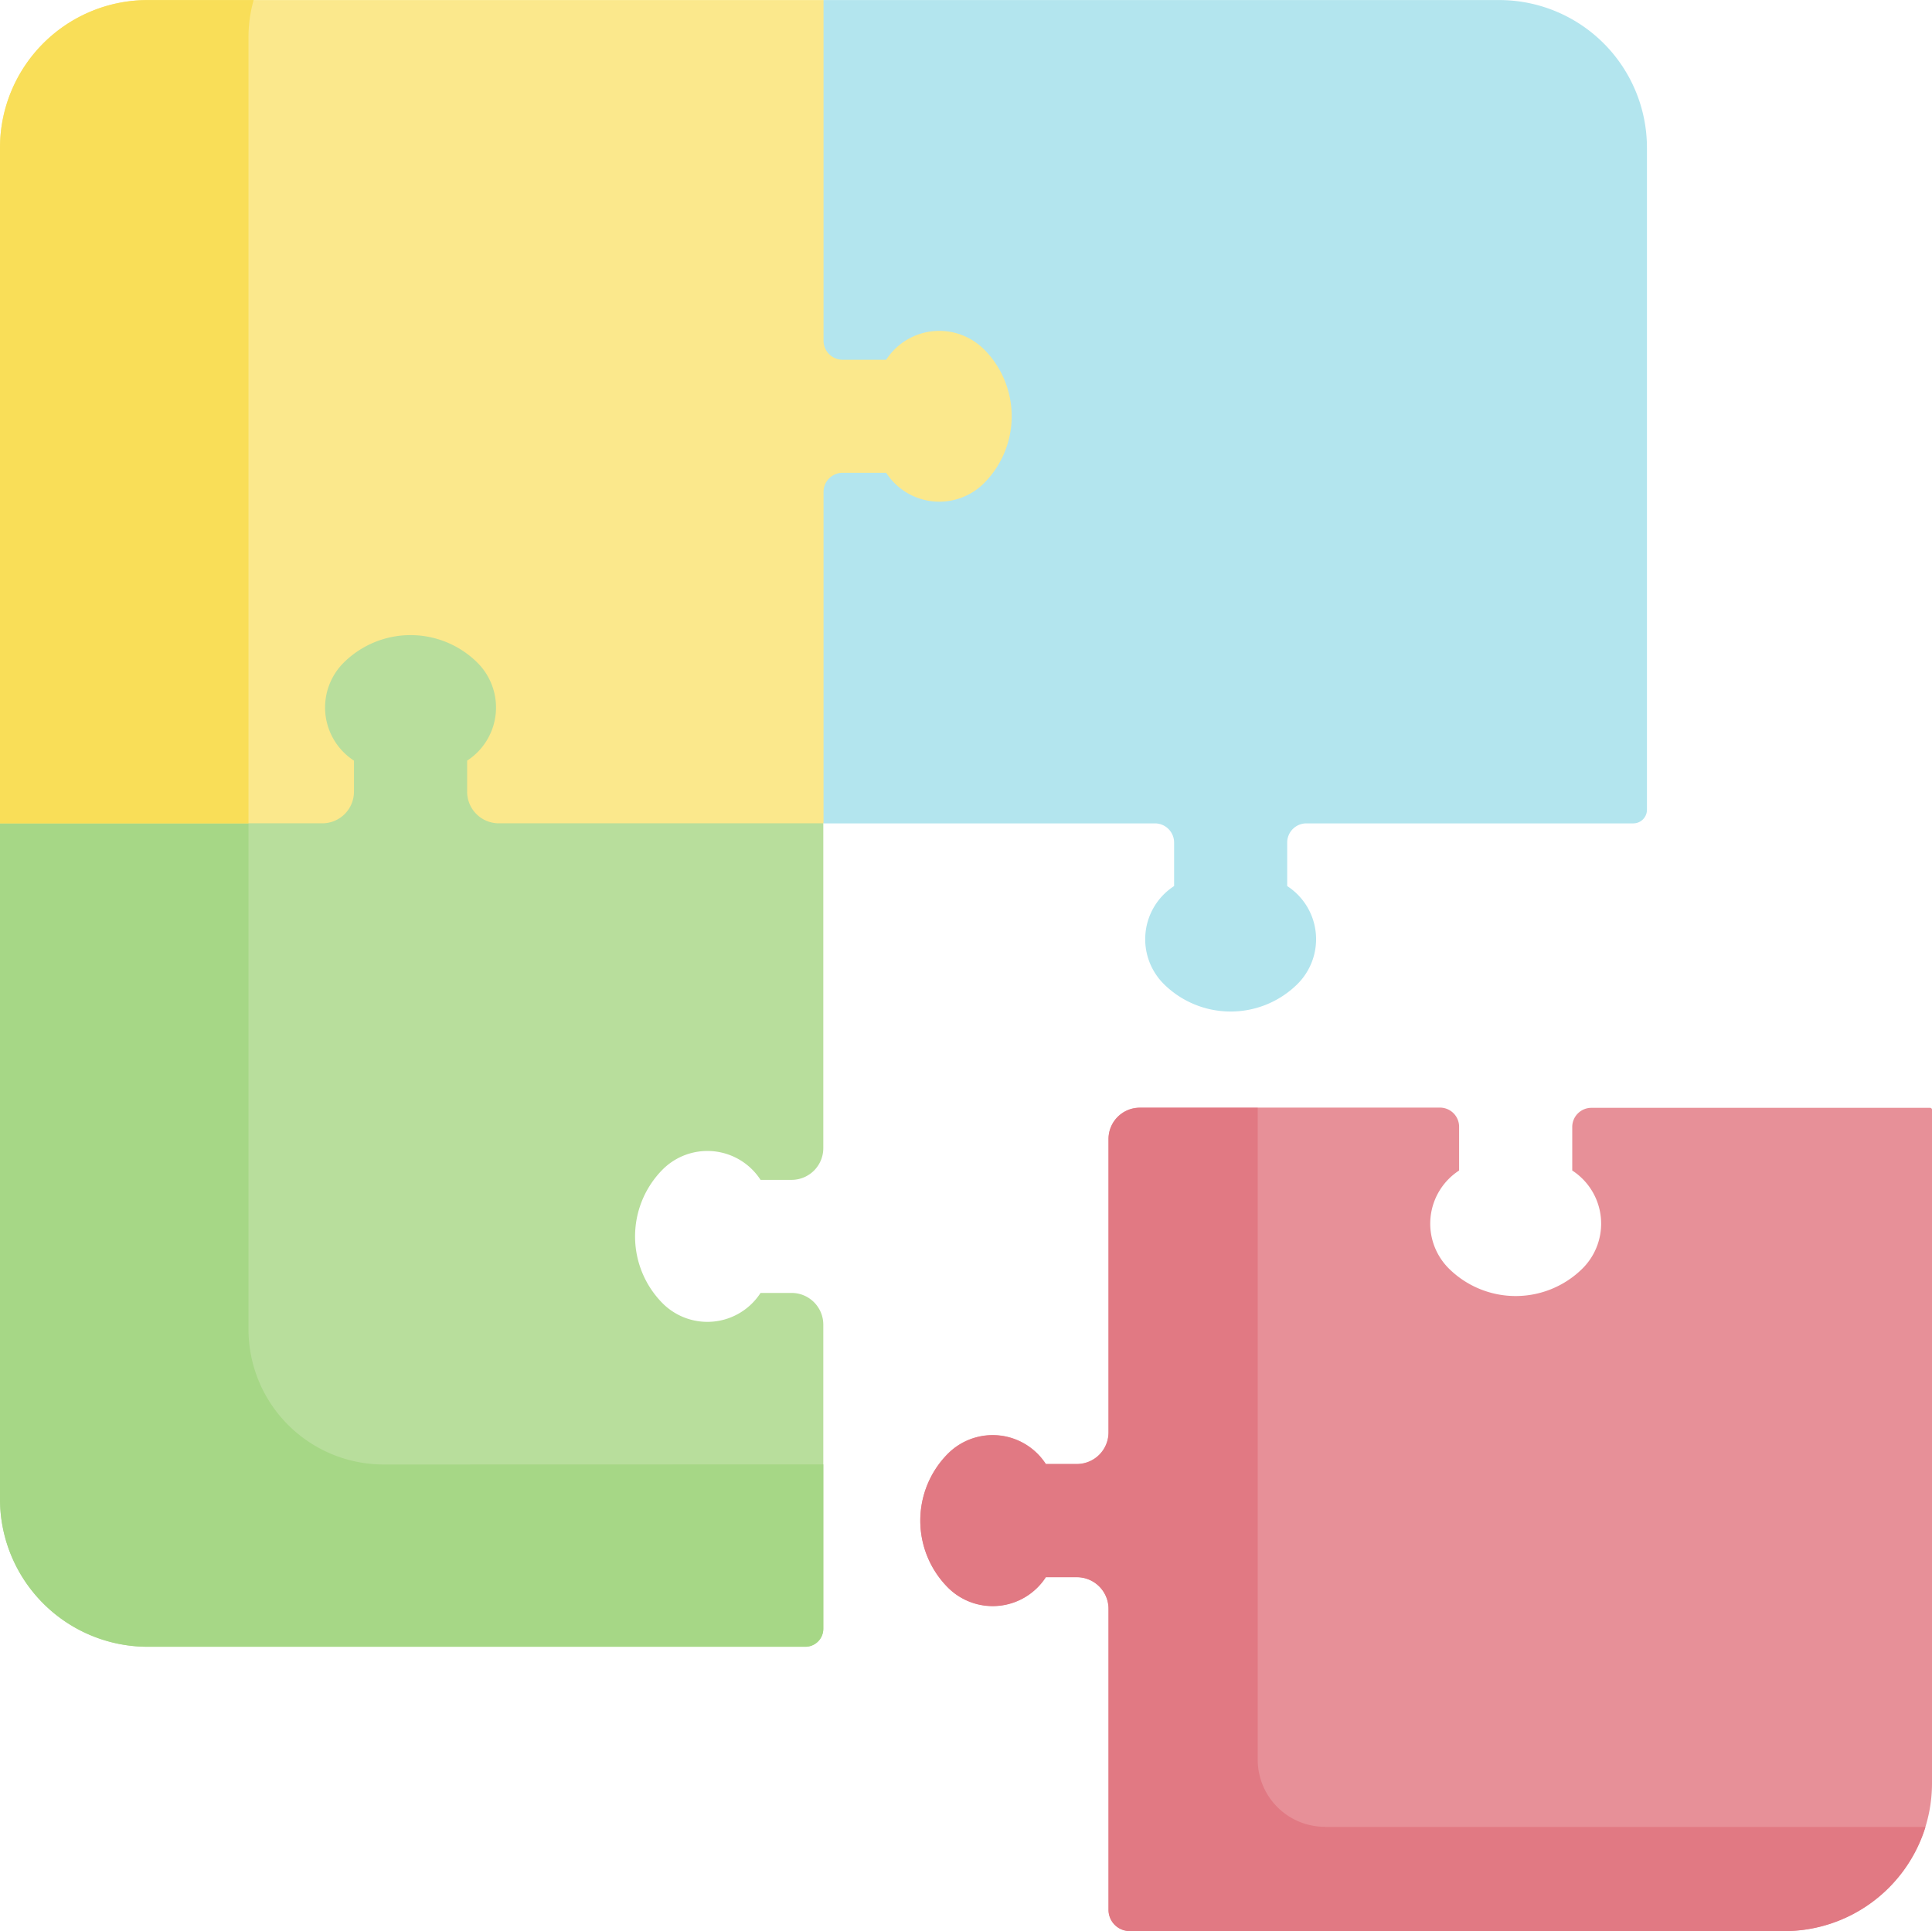 <svg xmlns="http://www.w3.org/2000/svg" width="34.085" height="34.072" viewBox="0 0 34.085 34.072">
  <g id="puzzle" transform="translate(0 -0.099)">
    <path id="Path_519" data-name="Path 519" d="M12.16,139.164H1.883L0,144.154v11.922a2.607,2.607,0,0,0,2.607,2.607h11.6a.317.317,0,0,0,.318-.318V153a.56.56,0,0,0-.56-.56h-.547a1.117,1.117,0,0,1-1.736.175,1.676,1.676,0,0,1,0-2.344,1.117,1.117,0,0,1,1.736.174h.547a.56.56,0,0,0,.56-.559v-5.729Z" transform="translate(0 -129.528)" fill="#b8de9c"/>
    <g id="Group_1677" data-name="Group 1677" transform="translate(0 0.099)">
      <g id="XMLID_215_">
        <g id="Group_1676" data-name="Group 1676">
          <path id="Path_520" data-name="Path 520" d="M176.75.1H164.829L161.368,2.71V13.094l3.462,1.533h5.847a.339.339,0,0,1,.338.339v.767a1.117,1.117,0,0,0-.174,1.736,1.675,1.675,0,0,0,2.343,0,1.117,1.117,0,0,0-.174-1.736v-.767a.339.339,0,0,1,.338-.339h5.768a.241.241,0,0,0,.241-.241V2.706A2.607,2.607,0,0,0,176.751.1Z" transform="translate(-150.301 -0.099)" fill="#b3e5ee"/>
          <path id="Path_521" data-name="Path 521" d="M6.769,155.467a2.385,2.385,0,0,1-2.385-2.385V139.164h-2.5L0,144.154v11.922a2.607,2.607,0,0,0,2.607,2.607h11.6a.317.317,0,0,0,.318-.318v-2.9Z" transform="translate(0 -129.627)" fill="#a6d786"/>
          <path id="Path_522" data-name="Path 522" d="M17.37,6.272a1.673,1.673,0,0,1,0,2.343,1.117,1.117,0,0,1-1.736-.174h-.767a.338.338,0,0,0-.338.338v5.847H8.8a.559.559,0,0,1-.559-.559v-.547a1.117,1.117,0,0,0,.174-1.736,1.674,1.674,0,0,0-2.344,0,1.117,1.117,0,0,0,.174,1.736v.547a.559.559,0,0,1-.559.559H0V2.706A2.607,2.607,0,0,1,2.607.1H14.529V6.108a.338.338,0,0,0,.338.339h.767a1.117,1.117,0,0,1,1.736-.174Z" transform="translate(0 -0.099)" fill="#fbe88c"/>
        </g>
      </g>
      <path id="Path_523" data-name="Path 523" d="M251.989,299.591a2.607,2.607,0,0,0,2.607-2.607V285.1a.034.034,0,0,0-.034-.034h-5.975a.338.338,0,0,0-.338.338v.768a1.117,1.117,0,0,1,.174,1.736,1.674,1.674,0,0,1-2.344,0,1.118,1.118,0,0,1,.174-1.736V285.4a.338.338,0,0,0-.338-.338h-5.295a.552.552,0,0,0-.552.552v5.176a.559.559,0,0,1-.559.559h-.547a1.117,1.117,0,0,0-1.736-.174,1.674,1.674,0,0,0,0,2.344,1.117,1.117,0,0,0,1.736-.174h.547a.559.559,0,0,1,.559.559v5.311a.374.374,0,0,0,.374.374h11.547Z" transform="translate(-220.511 -265.519)" fill="#e79098"/>
    </g>
    <path id="Path_524" data-name="Path 524" d="M4.384.752A2.385,2.385,0,0,1,4.475.1H2.607A2.607,2.607,0,0,0,0,2.706V14.627H4.384Z" transform="translate(0 0)" fill="#f9de58"/>
    <path id="Path_525" data-name="Path 525" d="M243.887,297.752a1.186,1.186,0,0,1-1.186-1.186v-11.5h-2.08a.552.552,0,0,0-.552.552v5.176a.559.559,0,0,1-.559.559h-.547a1.117,1.117,0,0,0-1.736-.174,1.674,1.674,0,0,0,0,2.344,1.117,1.117,0,0,0,1.736-.174h.547a.559.559,0,0,1,.559.559v5.311a.374.374,0,0,0,.374.374H251.99a2.608,2.608,0,0,0,2.492-1.839H243.887Z" transform="translate(-220.512 -265.42)" fill="#e17983"/>
  </g>
</svg>
